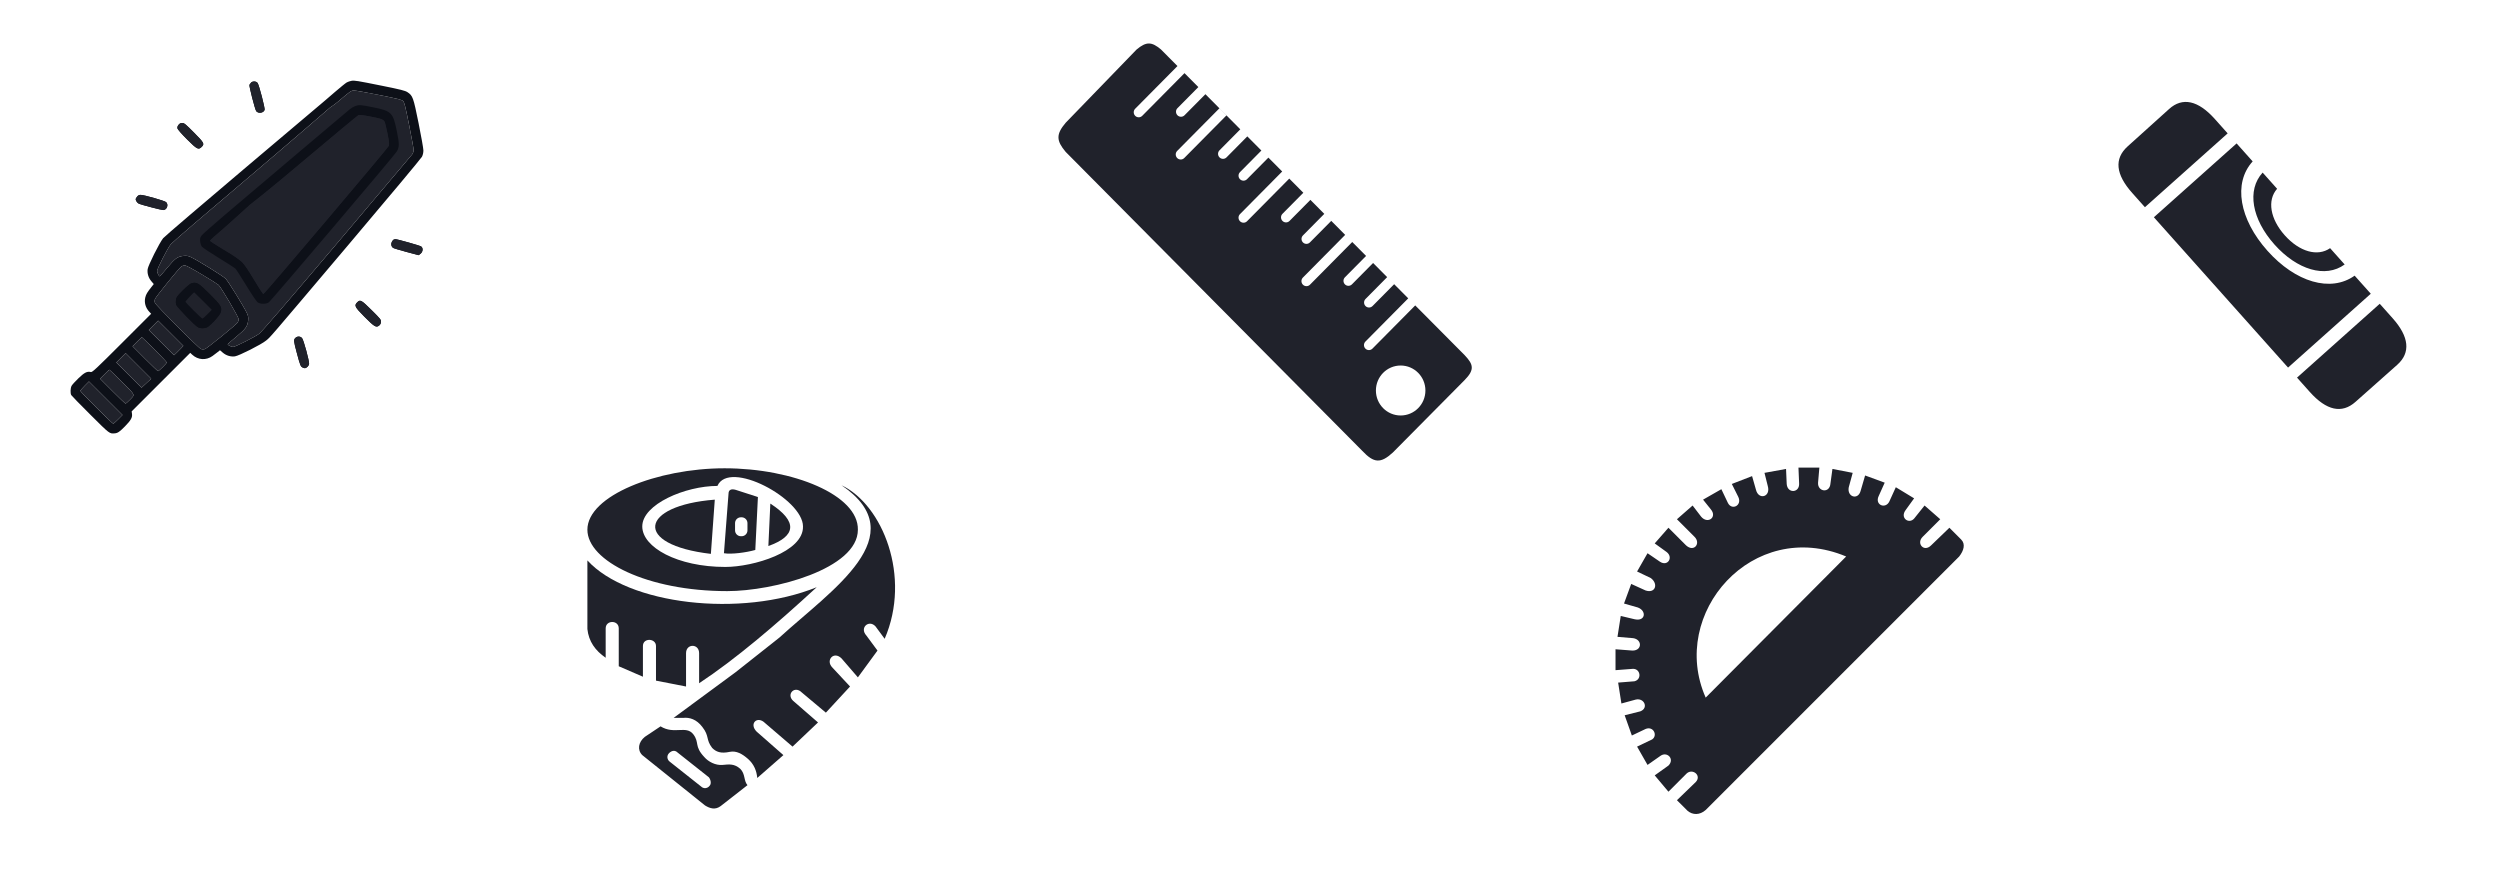 <svg width="248" height="88" viewBox="0 0 248 88" fill="none" xmlns="http://www.w3.org/2000/svg">
<path d="M21.678 28.266C21.589 28.184 20.841 27.714 20.015 27.221C19.103 26.676 18.443 26.324 18.333 26.324C18.233 26.324 18.083 26.372 17.998 26.431C17.76 26.598 15.45 29.447 15.372 29.669C15.328 29.795 15.327 29.928 15.368 30.037C15.461 30.281 19.692 34.528 19.933 34.619C20.071 34.671 20.195 34.673 20.331 34.626C20.553 34.548 23.403 32.239 23.57 32.001C23.629 31.916 23.677 31.766 23.677 31.666C23.677 31.463 21.94 28.508 21.678 28.266Z" fill="#20222B"/>
<path d="M33.555 10.066C33.196 10.373 32.743 10.666 32.743 10.666C32.743 10.666 28.22 14.59 24.313 17.89C20.407 21.19 17.088 24.043 16.938 24.231C16.63 24.618 15.583 26.66 15.583 26.875C15.583 27.053 15.778 27.437 15.854 27.408C15.885 27.396 16.222 27.009 16.603 26.549C17.362 25.631 17.619 25.446 18.221 25.384C18.492 25.356 18.655 25.381 18.899 25.489C19.516 25.762 22.121 27.374 22.386 27.647C22.66 27.929 24.256 30.522 24.512 31.1C24.62 31.344 24.646 31.507 24.618 31.778C24.555 32.38 24.37 32.637 23.453 33.395C22.991 33.776 22.604 34.113 22.593 34.144C22.564 34.22 22.948 34.415 23.126 34.415C23.328 34.415 25.29 33.422 25.712 33.107C25.945 32.932 28.57 29.885 33.395 24.187C37.425 19.427 40.792 15.44 40.877 15.327C40.971 15.202 41.032 15.023 41.032 14.874C41.032 14.738 40.831 13.626 40.585 12.403C40.211 10.536 40.114 10.154 39.984 10.024C39.854 9.894 39.471 9.797 37.604 9.423C36.38 9.177 35.264 8.977 35.124 8.977C34.848 8.977 34.75 9.044 33.555 10.066Z" fill="#20222B"/>
<path fill-rule="evenodd" clip-rule="evenodd" d="M34.858 8.019C34.726 8.042 34.522 8.111 34.404 8.173C34.161 8.3 32.23 9.982 32.23 9.982L32.743 10.666C32.743 10.666 33.196 10.373 33.555 10.066C34.75 9.044 34.848 8.977 35.124 8.977C35.264 8.977 36.38 9.177 37.604 9.423C39.471 9.797 39.854 9.894 39.984 10.024C40.114 10.154 40.211 10.536 40.585 12.403C40.831 13.626 41.032 14.738 41.032 14.874C41.032 15.023 40.971 15.202 40.877 15.327C40.792 15.44 37.425 19.427 33.395 24.188C28.57 29.885 25.945 32.932 25.712 33.107C25.291 33.422 23.328 34.415 23.126 34.415C22.948 34.415 22.564 34.22 22.593 34.144C22.605 34.113 22.991 33.776 23.453 33.395C24.37 32.637 24.555 32.38 24.618 31.778C24.646 31.507 24.62 31.344 24.512 31.1C24.256 30.522 22.66 27.929 22.386 27.647C22.121 27.374 19.516 25.762 18.899 25.489C18.655 25.381 18.492 25.356 18.221 25.384C17.619 25.446 17.362 25.631 16.603 26.549C16.222 27.009 15.885 27.396 15.854 27.408C15.778 27.437 15.583 27.053 15.583 26.875C15.583 26.66 16.63 24.618 16.938 24.231C17.088 24.043 20.407 21.19 24.313 17.89C28.22 14.59 32.743 10.666 32.743 10.666L32.23 9.982C32.23 9.982 16.479 23.262 16.181 23.634C15.812 24.094 14.699 26.317 14.647 26.698C14.589 27.117 14.726 27.562 15.015 27.9L15.254 28.179L15.059 28.425C14.603 28.999 14.491 29.187 14.414 29.497C14.289 30.01 14.433 30.527 14.817 30.937L14.995 31.128L12.085 34.037C9.584 36.538 9.153 36.941 9.018 36.907C8.648 36.815 8.383 36.946 7.786 37.52C7.465 37.828 7.156 38.169 7.1 38.277C6.983 38.504 6.965 39.005 7.067 39.191C7.105 39.26 7.966 40.142 8.979 41.151C10.912 43.075 10.856 43.032 11.399 42.986C11.679 42.962 11.886 42.818 12.404 42.288C12.987 41.69 13.142 41.416 13.095 41.063L13.061 40.809L15.966 37.906L18.872 35.002L19.062 35.181C19.634 35.715 20.451 35.77 21.078 35.316C21.216 35.216 21.44 35.047 21.576 34.939L21.822 34.744L22.101 34.983C22.439 35.272 22.883 35.408 23.303 35.351C23.712 35.294 25.934 34.169 26.397 33.783C26.864 33.394 26.371 33.968 34.535 24.318C38.484 19.651 41.779 15.706 41.858 15.552C41.95 15.372 42.001 15.144 42 14.918C41.999 14.724 41.784 13.507 41.522 12.214C41.001 9.639 40.949 9.493 40.416 9.141C40.195 8.995 39.746 8.881 37.965 8.522C35.357 7.996 35.167 7.965 34.858 8.019ZM24.899 8.205C24.842 8.271 24.773 8.365 24.745 8.414C24.69 8.511 25.297 10.872 25.416 11.024C25.627 11.292 26.149 11.213 26.249 10.898C26.3 10.739 25.712 8.474 25.56 8.241C25.433 8.048 25.052 8.027 24.899 8.205ZM35.245 10.517C35.1 10.569 34.853 10.713 34.696 10.839C34.31 11.148 24.403 19.541 24.403 19.541L24.746 20.359C24.746 20.359 26.443 19.059 30.14 15.93C33.018 13.495 35.45 11.471 35.544 11.434C35.672 11.383 35.96 11.413 36.676 11.552C37.883 11.786 38.062 11.857 38.178 12.145C38.228 12.269 38.352 12.803 38.455 13.331C38.594 14.046 38.624 14.334 38.574 14.462C38.488 14.678 26.22 29.169 26.123 29.169C26.083 29.169 25.674 28.537 25.214 27.764C24.643 26.805 24.261 26.241 24.01 25.991C23.76 25.741 23.196 25.358 22.237 24.788C21.463 24.328 20.831 23.919 20.831 23.88C20.831 23.841 21.443 23.291 22.191 22.658C22.939 22.025 24.746 20.359 24.746 20.359L24.575 19.95L24.403 19.541C24.403 19.541 20.174 23.1 19.984 23.38C19.855 23.57 19.83 23.68 19.855 23.946C19.872 24.128 19.946 24.36 20.02 24.46C20.095 24.561 20.84 25.061 21.677 25.57C22.513 26.079 23.267 26.564 23.352 26.649C23.437 26.734 23.923 27.487 24.432 28.324C24.942 29.162 25.445 29.908 25.552 29.987C25.819 30.183 26.405 30.184 26.673 29.988C26.918 29.809 39.127 15.417 39.354 15.039C39.624 14.59 39.626 14.284 39.366 13.013C38.988 11.162 38.84 11.013 37.023 10.645C35.786 10.395 35.62 10.383 35.245 10.517ZM17.711 12.385C17.61 12.513 17.577 12.624 17.606 12.745C17.629 12.844 18.042 13.313 18.558 13.828C19.555 14.822 19.689 14.89 20.011 14.568C20.306 14.273 20.248 14.165 19.239 13.148C18.418 12.319 18.271 12.199 18.078 12.199C17.919 12.199 17.816 12.252 17.711 12.385ZM13.599 19.511C13.521 19.61 13.457 19.717 13.457 19.747C13.457 19.906 13.633 20.152 13.792 20.215C14.094 20.337 16.019 20.838 16.183 20.838C16.553 20.839 16.752 20.301 16.475 20.05C16.323 19.912 14.303 19.336 13.959 19.332C13.804 19.331 13.7 19.382 13.599 19.511ZM39.058 23.764C39.01 23.784 38.925 23.887 38.87 23.995C38.762 24.204 38.809 24.448 38.984 24.585C39.035 24.625 39.627 24.806 40.3 24.986L41.524 25.313L41.707 25.177C41.961 24.988 41.996 24.592 41.771 24.445C41.623 24.348 39.368 23.712 39.214 23.724C39.176 23.727 39.106 23.745 39.058 23.764ZM20.015 27.221C20.841 27.714 21.589 28.184 21.678 28.266C21.94 28.508 23.677 31.463 23.677 31.666C23.677 31.766 23.629 31.916 23.57 32.001C23.403 32.239 20.553 34.548 20.331 34.626C20.195 34.673 20.071 34.671 19.933 34.619C19.692 34.528 15.461 30.281 15.368 30.037C15.327 29.927 15.328 29.795 15.372 29.669C15.45 29.447 17.76 26.598 17.998 26.431C18.083 26.372 18.233 26.324 18.333 26.324C18.443 26.324 19.103 26.676 20.015 27.221ZM18.979 28.111C18.86 28.145 18.503 28.442 18.133 28.814C17.582 29.368 17.488 29.495 17.456 29.737C17.435 29.892 17.44 30.105 17.467 30.211C17.52 30.424 19.335 32.303 19.644 32.466C19.864 32.582 20.232 32.592 20.5 32.49C20.816 32.37 21.811 31.293 21.895 30.98C22.033 30.471 21.927 30.296 20.814 29.186C19.672 28.048 19.513 27.954 18.979 28.111ZM20.146 29.865L21.012 30.733L20.58 31.168C20.343 31.408 20.117 31.603 20.079 31.603C19.989 31.603 18.396 30.016 18.396 29.927C18.396 29.871 19.213 28.998 19.264 28.998C19.273 28.998 19.669 29.388 20.146 29.865ZM35.438 29.989C35.119 30.308 35.188 30.446 36.136 31.404C37.122 32.4 37.31 32.517 37.589 32.309C37.714 32.217 37.78 32.098 37.794 31.939C37.812 31.722 37.751 31.644 36.862 30.763C35.841 29.752 35.734 29.694 35.438 29.989ZM18 34.513C17.897 34.626 17.689 34.835 17.538 34.977L17.265 35.237L16.013 33.987L14.761 32.737L15.222 32.273L15.684 31.808L16.935 33.058L18.187 34.307L18 34.513ZM29.302 33.523C29.115 33.71 29.125 33.817 29.441 34.998C29.79 36.303 29.82 36.374 30.067 36.476C30.245 36.55 30.295 36.543 30.455 36.424C30.559 36.346 30.649 36.205 30.662 36.099C30.693 35.836 30.127 33.75 29.97 33.551C29.809 33.346 29.493 33.333 29.302 33.523ZM15.325 34.671C15.995 35.34 16.543 35.919 16.543 35.957C16.543 36.041 15.76 36.815 15.676 36.815C15.643 36.815 15.062 36.259 14.383 35.581L13.151 34.347L13.593 33.901C13.837 33.656 14.052 33.455 14.072 33.455C14.091 33.455 14.655 34.002 15.325 34.671ZM14.52 38.013L14.04 38.457L12.789 37.209L11.537 35.96L11.999 35.495L12.46 35.03L13.73 36.299L15 37.569L14.52 38.013ZM12.115 37.907C13.498 39.291 13.423 39.101 12.832 39.711C12.657 39.89 12.487 40.037 12.454 40.037C12.42 40.037 11.838 39.482 11.16 38.803L9.927 37.57L10.37 37.124C10.613 36.878 10.829 36.677 10.849 36.677C10.869 36.677 11.439 37.231 12.115 37.907ZM11.726 41.596C11.492 41.832 11.269 42.026 11.23 42.026C11.14 42.026 7.969 38.861 7.969 38.771C7.969 38.734 8.162 38.51 8.397 38.273L8.824 37.842L10.488 39.504L12.152 41.166L11.726 41.596Z" fill="#0D1018"/>
<path d="M18.133 28.814C18.503 28.442 18.86 28.145 18.979 28.111C19.513 27.954 19.672 28.048 20.814 29.186C21.927 30.296 22.033 30.471 21.895 30.98C21.811 31.293 20.816 32.37 20.5 32.49C20.232 32.592 19.864 32.582 19.644 32.466C19.335 32.303 17.52 30.424 17.467 30.211C17.44 30.105 17.435 29.892 17.456 29.737C17.488 29.495 17.582 29.368 18.133 28.814Z" fill="#0D1018"/>
<path d="M24.745 8.414C24.773 8.365 24.842 8.271 24.899 8.205C25.052 8.027 25.433 8.048 25.56 8.242C25.712 8.474 26.3 10.739 26.249 10.898C26.149 11.213 25.627 11.292 25.416 11.024C25.297 10.872 24.69 8.511 24.745 8.414Z" fill="#20222B"/>
<path d="M17.606 12.745C17.578 12.624 17.61 12.513 17.711 12.385C17.816 12.252 17.919 12.199 18.078 12.199C18.271 12.199 18.418 12.319 19.239 13.148C20.248 14.165 20.306 14.273 20.011 14.568C19.689 14.89 19.555 14.822 18.558 13.828C18.042 13.313 17.629 12.844 17.606 12.745Z" fill="#20222B"/>
<path d="M13.457 19.748C13.457 19.717 13.521 19.61 13.599 19.511C13.7 19.382 13.804 19.331 13.959 19.332C14.303 19.336 16.323 19.912 16.475 20.05C16.752 20.301 16.553 20.839 16.183 20.838C16.019 20.838 14.094 20.337 13.792 20.215C13.633 20.152 13.457 19.906 13.457 19.748Z" fill="#20222B"/>
<path d="M38.87 23.995C38.925 23.887 39.01 23.784 39.058 23.764C39.106 23.745 39.176 23.727 39.214 23.724C39.368 23.712 41.623 24.348 41.771 24.445C41.996 24.592 41.961 24.988 41.707 25.177L41.524 25.313L40.301 24.986C39.627 24.806 39.035 24.626 38.984 24.585C38.809 24.448 38.762 24.204 38.87 23.995Z" fill="#20222B"/>
<path d="M36.136 31.405C35.188 30.446 35.12 30.308 35.438 29.989C35.734 29.694 35.841 29.752 36.862 30.764C37.751 31.644 37.813 31.722 37.794 31.939C37.78 32.098 37.714 32.217 37.589 32.31C37.31 32.517 37.122 32.4 36.136 31.405Z" fill="#20222B"/>
<path d="M29.441 34.998C29.125 33.817 29.115 33.71 29.302 33.523C29.493 33.333 29.809 33.346 29.97 33.551C30.127 33.75 30.693 35.836 30.662 36.099C30.649 36.205 30.559 36.346 30.455 36.424C30.295 36.543 30.245 36.55 30.067 36.476C29.82 36.374 29.791 36.303 29.441 34.998Z" fill="#20222B"/>
<path d="M30.14 15.93C26.443 19.059 24.746 20.358 24.746 20.358L22.191 22.658C21.443 23.291 20.831 23.84 20.831 23.88C20.831 23.919 21.463 24.327 22.237 24.788C23.005 25.233 23.397 25.495 24.01 25.991C24.261 26.241 24.643 26.805 25.214 27.764C25.674 28.537 26.083 29.169 26.123 29.169C26.22 29.169 38.488 14.678 38.574 14.462C38.624 14.334 38.594 14.046 38.455 13.331L38.178 12.145C38.062 11.857 37.883 11.786 36.676 11.552C35.96 11.413 35.672 11.383 35.544 11.434L30.14 15.93Z" fill="#20222B"/>
<path d="M17.539 34.977C17.689 34.835 17.897 34.626 18 34.513L18.187 34.307L16.935 33.058L15.684 31.808L15.222 32.273L14.761 32.737L16.013 33.987L17.265 35.237L17.539 34.977Z" fill="#20222B"/>
<path d="M16.543 35.957C16.543 35.919 15.995 35.34 15.325 34.671C14.655 34.002 14.091 33.455 14.072 33.455C14.052 33.455 13.837 33.656 13.594 33.901L13.151 34.347L14.383 35.581C15.062 36.259 15.643 36.815 15.676 36.815C15.76 36.815 16.543 36.041 16.543 35.957Z" fill="#20222B"/>
<path d="M14.04 38.457L14.52 38.013L15 37.569L13.73 36.299L12.46 35.03L11.999 35.495L11.537 35.96L12.789 37.209L14.04 38.457Z" fill="#20222B"/>
<path d="M12.832 39.711C13.423 39.101 13.498 39.291 12.115 37.907C11.439 37.231 10.869 36.677 10.849 36.677C10.829 36.677 10.613 36.878 10.37 37.124L9.927 37.57L11.16 38.803C11.838 39.482 12.42 40.037 12.454 40.037C12.487 40.037 12.657 39.89 12.832 39.711Z" fill="#20222B"/>
<path d="M21.012 30.733L20.146 29.865C19.669 29.388 19.273 28.998 19.264 28.998C19.213 28.998 18.396 29.871 18.396 29.927C18.396 30.016 19.989 31.603 20.079 31.603C20.117 31.603 20.343 31.408 20.58 31.168L21.012 30.733Z" fill="#20222B"/>
<path d="M11.23 42.026C11.269 42.026 11.492 41.832 11.726 41.596L12.152 41.166L10.488 39.504L8.824 37.842L8.397 38.273C8.162 38.51 7.969 38.734 7.969 38.771C7.969 38.861 11.14 42.026 11.23 42.026Z" fill="#20222B"/>
<path d="M71.88 46.454C65.204 46.454 58.269 49.176 58.269 52.546C58.269 55.657 64.231 58.639 72.139 58.639C76.741 58.639 85.102 56.435 85.102 52.546C85.167 49.111 78.685 46.454 71.88 46.454ZM71.945 56.241C67.213 56.241 63.713 54.296 63.713 52.222C63.713 50.019 67.991 48.204 71.167 48.204C72.333 45.546 79.657 49.5 79.657 52.222C79.722 54.75 74.731 56.241 71.945 56.241Z" fill="#20222B"/>
<path d="M70.907 49.565C63.454 50.148 62.741 54.037 70.519 54.944L70.907 49.565Z" fill="#20222B"/>
<path d="M72.981 48.593C72.528 48.463 72.269 48.593 72.269 48.981L71.815 54.88C72.528 55.009 74.019 54.815 74.926 54.556L75.185 49.306L72.981 48.593ZM74.148 52.611C74.148 52.935 73.889 53.194 73.565 53.194H73.5C73.176 53.194 72.917 52.935 72.917 52.611V51.898C72.917 51.574 73.176 51.315 73.5 51.315H73.565C73.889 51.315 74.148 51.574 74.148 51.898V52.611Z" fill="#20222B"/>
<path d="M76.417 49.954C79.204 51.769 78.944 53.194 76.222 54.167L76.417 49.954Z" fill="#20222B"/>
<path d="M81.019 58.25C73.5 61.296 62.287 60 58.269 55.593V62.398C58.398 63.63 59.046 64.537 60.083 65.25V62.333C60.083 61.491 61.38 61.491 61.38 62.333V66.093L63.778 67.13V64.083C63.778 63.241 65.074 63.306 65.074 64.083V67.519L68.056 68.102V64.796C68.056 63.824 69.352 63.824 69.352 64.796V67.778C72.981 65.38 76.935 62.009 81.019 58.25Z" fill="#20222B"/>
<path d="M83.481 48.139C87.565 50.083 90.417 57.213 87.759 63.37L86.852 62.139C86.204 61.426 85.231 62.269 85.945 63.046L87.046 64.537L85.102 67.195L83.481 65.315C82.704 64.537 81.861 65.509 82.574 66.222L84.324 68.102L81.926 70.695L79.528 68.685C78.815 67.972 77.972 68.88 78.685 69.528L81.148 71.667L78.62 74.065L75.898 71.731C75.12 70.954 74.278 71.796 75.056 72.574L77.713 74.907L75.12 77.176C75.056 76.463 74.796 75.815 74.213 75.296C73.63 74.778 73.046 74.454 72.398 74.583C71.491 74.778 71.037 74.583 70.648 74.195C70 73.352 70.389 73.028 69.676 72.12C69.093 71.343 68.38 71.148 67.796 71.213H66.824L72.981 66.676L77.324 63.241C82.509 58.509 90.806 53.13 83.481 48.139Z" fill="#20222B"/>
<path d="M73.435 76.269C72.852 75.75 72.333 75.815 71.685 75.88C70.972 75.944 70.259 75.555 69.87 75.102C68.833 74 69.417 73.676 68.769 72.833C68.056 71.926 66.889 72.898 65.528 72.055L63.972 73.093C63.324 73.611 63.194 74.389 63.713 74.907L69.935 79.898C70.454 80.222 70.972 80.352 71.491 79.963L74.148 77.889C73.759 77.435 73.954 76.787 73.435 76.269ZM70.389 77.954C70.195 78.213 69.806 78.278 69.546 78.019L66.435 75.555C66.176 75.361 66.111 74.972 66.37 74.713C66.63 74.454 66.954 74.389 67.213 74.648L70.324 77.111C70.519 77.37 70.583 77.759 70.389 77.954Z" fill="#20222B"/>
<path fill-rule="evenodd" clip-rule="evenodd" d="M145.289 37.705L138.168 44.892C136.952 46.003 136.29 45.944 135.14 44.727L105.716 15.069C104.78 13.957 104.743 13.324 105.716 12.177L112.755 4.907C113.726 4.097 114.254 4.139 115.169 4.907L116.804 6.553L112.61 10.787C112.418 10.981 112.42 11.296 112.611 11.49C112.803 11.684 113.116 11.685 113.307 11.492L117.502 7.256L118.876 8.638L116.802 10.732C116.61 10.926 116.612 11.242 116.804 11.436C116.996 11.63 117.31 11.632 117.501 11.439L119.576 9.344L119.179 8.944L123.038 12.828L120.974 14.911C120.783 15.105 120.783 15.419 120.975 15.613C121.167 15.806 121.478 15.807 121.67 15.613L123.733 13.529L123.249 13.041L125.129 14.933L123.006 17.077C122.814 17.27 122.814 17.585 123.006 17.778C123.198 17.972 123.509 17.972 123.701 17.779L125.825 15.634L125.633 15.441L127.194 17.012L123.005 21.243C122.813 21.436 122.815 21.753 123.007 21.947C123.199 22.14 123.513 22.143 123.704 21.949L127.895 17.717L129.29 19.122L127.219 21.213C127.028 21.406 127.03 21.723 127.222 21.916C127.414 22.11 127.727 22.113 127.919 21.919L129.99 19.828L129.482 19.315L133.441 23.3L129.246 27.537C129.054 27.73 129.057 28.047 129.249 28.241C129.441 28.434 129.755 28.437 129.947 28.244L134.142 24.007L133.842 23.704L135.516 25.389L133.417 27.508C133.225 27.702 133.225 28.015 133.417 28.209C133.609 28.402 133.92 28.402 134.112 28.209L136.21 26.089L135.742 25.617L137.606 27.492L135.459 29.66C135.268 29.853 135.268 30.167 135.459 30.361C135.651 30.554 135.962 30.554 136.154 30.361L138.3 28.193L137.641 27.528L139.696 29.596L135.45 33.883C135.258 34.077 135.258 34.391 135.45 34.584C135.642 34.778 135.953 34.778 136.145 34.584L140.391 30.297L145.289 35.227C146.144 36.138 146.326 36.65 145.289 37.705ZM131.37 21.216L132.059 21.912L129.942 24.049C129.752 24.241 129.443 24.241 129.253 24.049C129.063 23.857 129.063 23.546 129.253 23.354L131.37 21.216ZM121.662 11.451L120.963 10.745L116.775 14.973C116.584 15.167 116.586 15.483 116.778 15.677C116.97 15.87 117.283 15.873 117.475 15.679L121.662 11.451ZM138.945 41.216C137.589 41.216 136.49 40.107 136.49 38.738C136.49 37.369 137.589 36.259 138.945 36.259C140.302 36.259 141.401 37.369 141.401 38.738C141.401 40.107 140.302 41.216 138.945 41.216Z" fill="#20222B"/>
<g clip-path="url(#clip0_132_1612)">
<path d="M194.546 53.519L193.38 52.352L191.565 54.102C190.852 54.815 190.074 53.907 190.722 53.259L192.472 51.509L190.917 50.148L189.88 51.444C189.361 52.028 188.454 51.38 189.037 50.602L189.88 49.435L188.065 48.333L187.417 49.759C187.028 50.537 185.926 50.083 186.38 49.176L186.963 47.88L185.019 47.167L184.565 48.722C184.306 49.63 183.204 49.306 183.398 48.333L183.787 46.907L181.778 46.519L181.583 47.944C181.519 48.981 180.287 48.787 180.352 47.88L180.481 46.389H178.407L178.472 47.944C178.537 48.917 177.306 48.981 177.241 48.009L177.176 46.519L175.037 46.907L175.361 48.204C175.685 49.306 174.454 49.63 174.194 48.593L173.806 47.231L171.796 48.009L172.444 49.306C172.833 50.148 171.796 50.667 171.407 49.889L170.759 48.528L168.944 49.565L169.722 50.537C170.37 51.315 169.398 52.028 168.75 51.25L167.907 50.148L166.352 51.509L168.102 53.259C168.75 53.907 168.037 54.815 167.259 54.102L165.509 52.352L164.148 53.907L165.315 54.75C166.028 55.269 165.444 56.241 164.667 55.722L163.435 54.88L162.398 56.694L163.759 57.343C164.537 57.926 164.213 58.898 163.241 58.574L161.815 57.926L161.102 59.87L162.463 60.259C163.37 60.583 163.241 61.685 162.139 61.426L160.778 61.102L160.454 63.176L162.009 63.306C162.917 63.435 162.917 64.537 161.944 64.537L160.259 64.407V66.481L161.944 66.352C162.722 66.287 162.917 67.389 162.139 67.583L160.519 67.713L160.843 69.787L162.269 69.398C163.111 69.204 163.565 70.241 162.722 70.565L161.167 70.954L161.88 72.963L163.241 72.315C164.019 71.991 164.472 72.963 163.889 73.352L162.398 74.065L163.435 75.88L164.731 74.972C165.38 74.519 166.157 75.296 165.509 75.945L164.148 76.917L165.509 78.537L167.324 76.722C167.907 76.204 168.815 76.917 168.231 77.565L166.352 79.38L167.389 80.417C167.907 80.87 168.62 80.87 169.204 80.352L194.352 55.204C194.806 54.62 195 53.972 194.546 53.519ZM169.204 69.204C165.509 60.843 173.87 51.315 183.139 55.204L169.204 69.204Z" fill="#20222B"/>
</g>
<path d="M229.122 38.87L227.864 37.46L236.07 30.135L237.347 31.566C238.995 33.412 239.15 34.988 237.81 36.184L233.667 39.863C232.32 41.065 230.788 40.737 229.122 38.87ZM226.975 36.464L213.665 21.552L221.872 14.227L223.464 16.011C221.502 18.171 222.143 21.754 224.929 24.875C227.715 27.997 231.202 29.039 233.58 27.345L235.182 29.139L226.975 36.464ZM212.776 20.556L211.518 19.145C209.861 17.289 209.717 15.741 211.055 14.528L215.17 10.818C216.501 9.611 218.058 9.954 219.715 11.81L220.983 13.231L212.776 20.556ZM225.625 24.254C223.385 21.744 222.863 18.857 224.454 17.12L225.889 18.727C224.881 19.869 225.203 21.724 226.647 23.342C228.101 24.97 229.898 25.49 231.146 24.618L232.59 26.236C230.684 27.62 227.875 26.774 225.625 24.254Z" fill="#20222B"/>
<defs>
<clipPath id="clip0_132_1612">
<rect width="35" height="35" fill="white" transform="translate(160 46)"/>
</clipPath>
</defs>
</svg>
